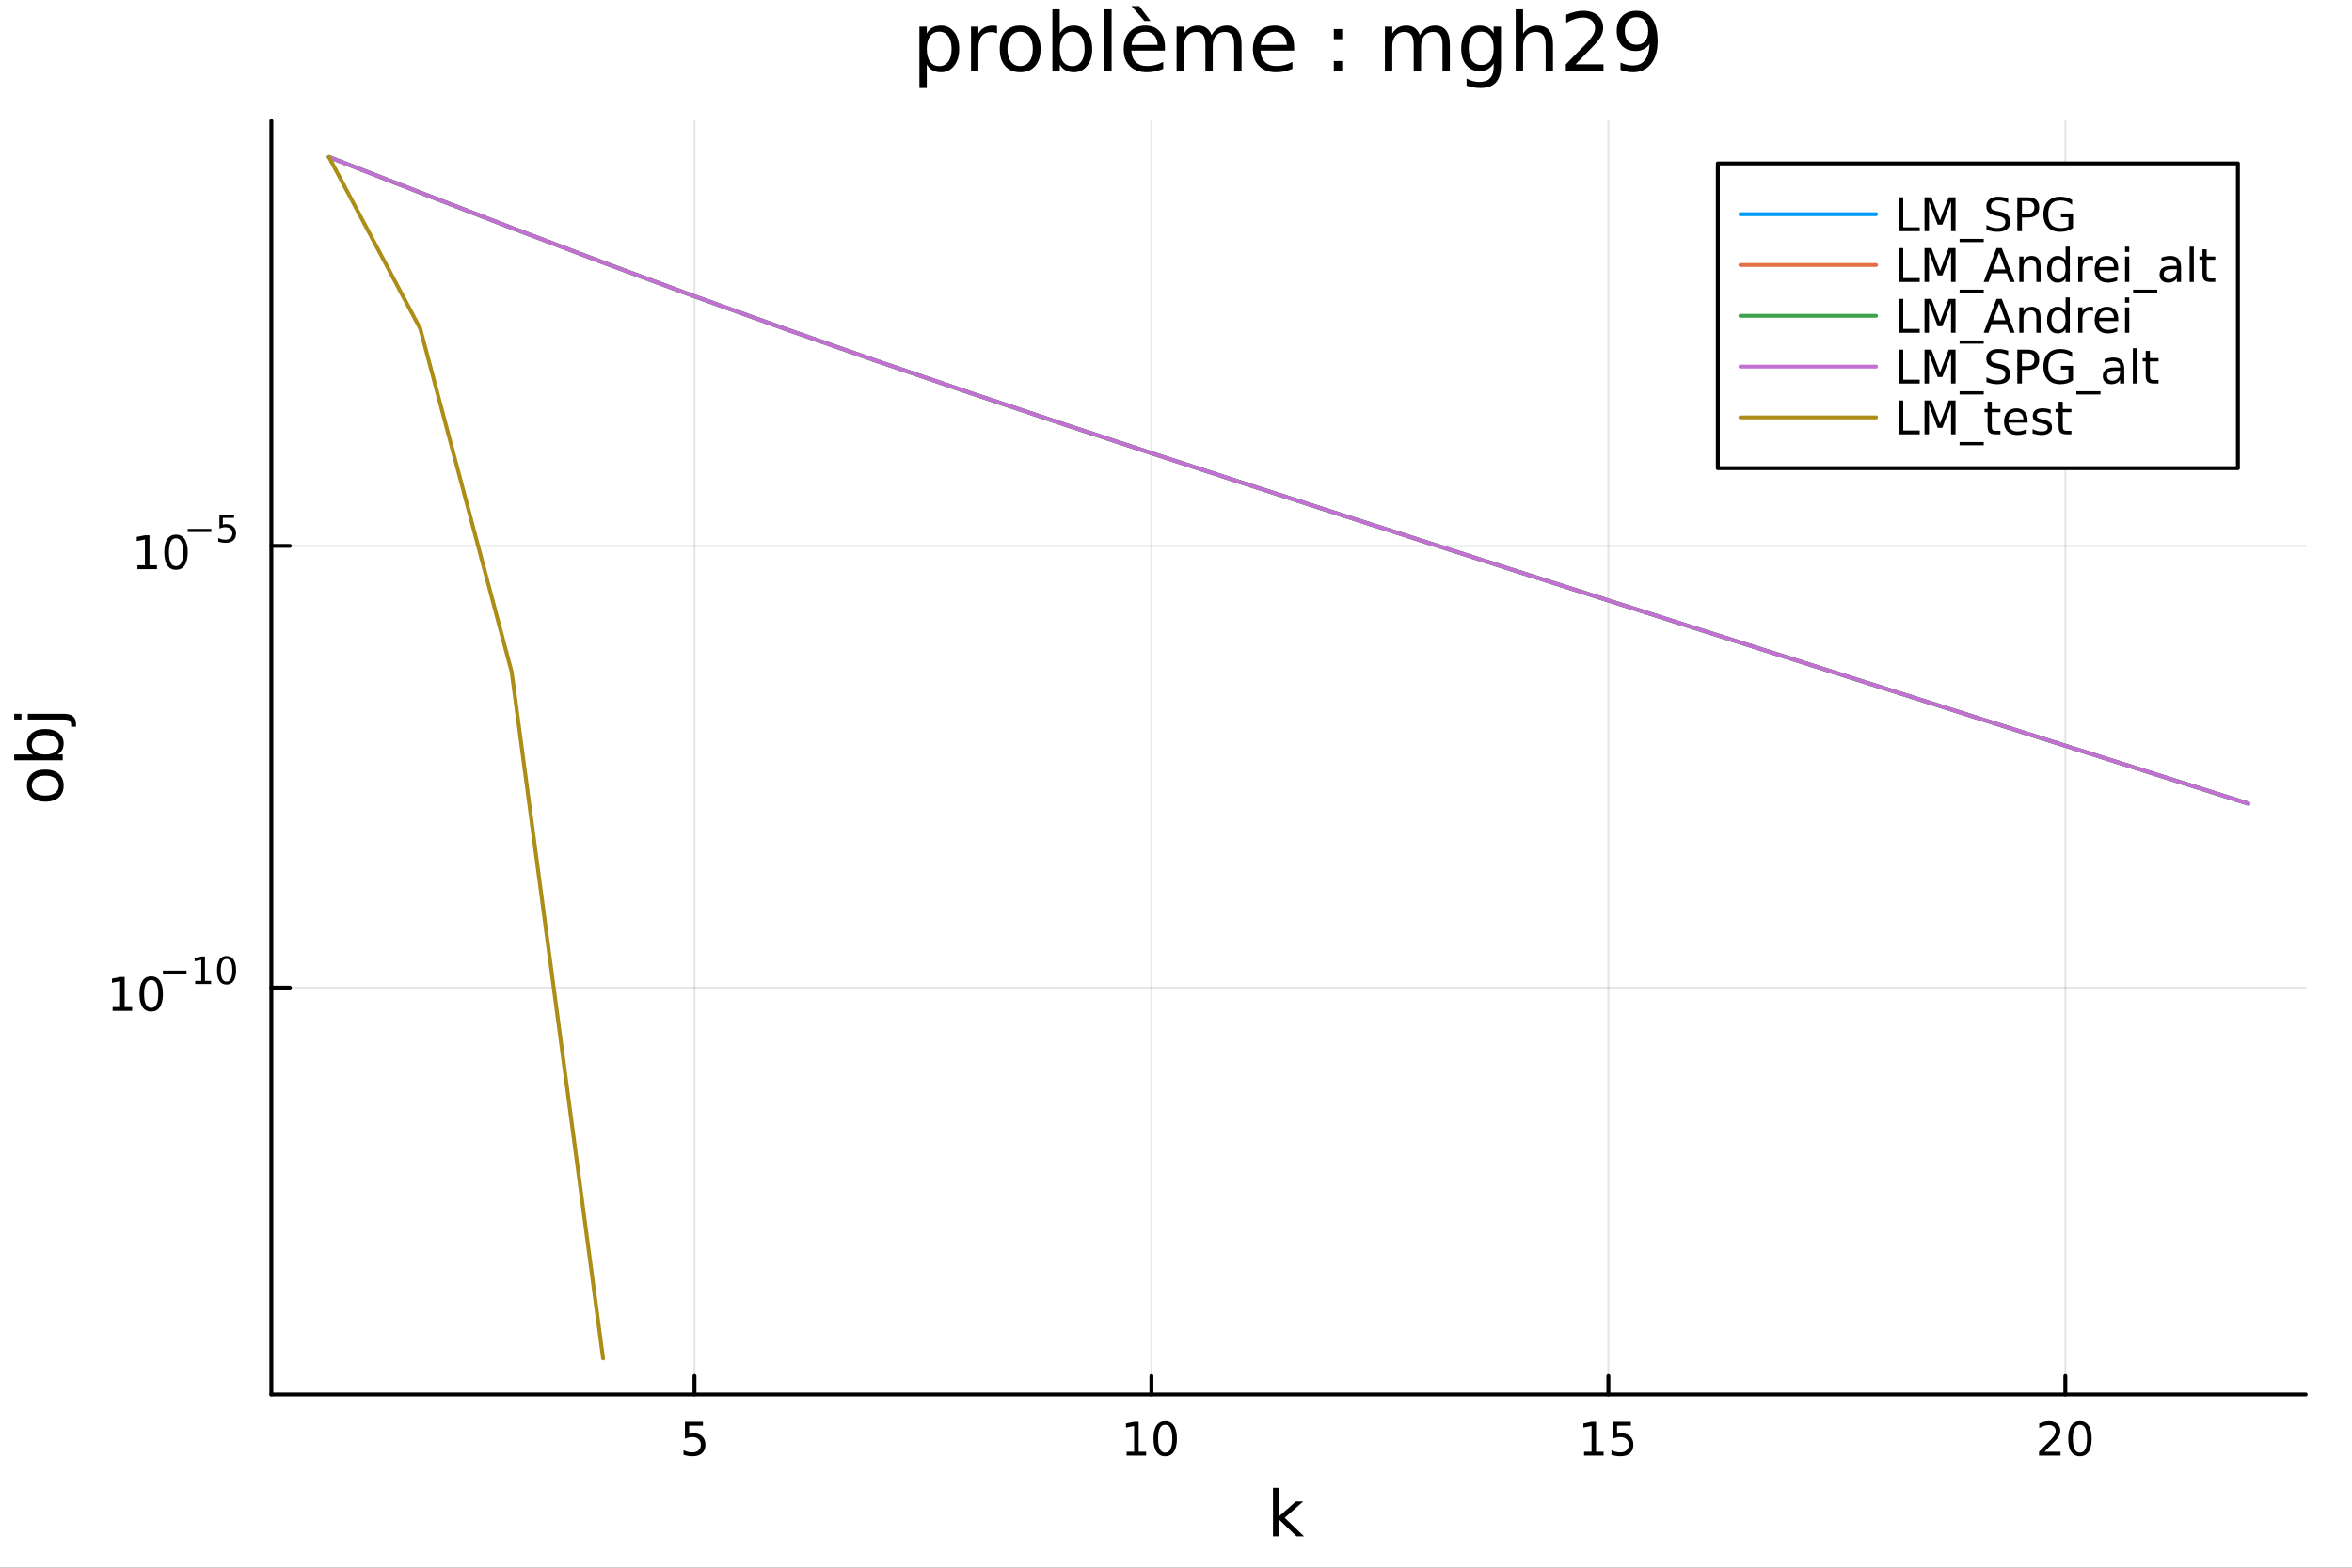 <?xml version="1.0" encoding="utf-8"?>
<svg xmlns="http://www.w3.org/2000/svg" xmlns:xlink="http://www.w3.org/1999/xlink" width="600" height="400" viewBox="0 0 2400 1600">
<rect x="0" y="0" width="2400" height="1600" fill="#333333" stroke="none"/>
<defs>
  <clipPath id="clip540">
    <rect x="0" y="0" width="2400" height="1600"/>
  </clipPath>
</defs>
<path clip-path="url(#clip540)" d="M0 1600 L2400 1600 L2400 0 L0 0  Z" fill="#ffffff" fill-rule="evenodd" fill-opacity="1"/>
<defs>
  <clipPath id="clip541">
    <rect x="480" y="0" width="1681" height="1600"/>
  </clipPath>
</defs>
<path clip-path="url(#clip540)" d="M276.876 1423.18 L2352.76 1423.18 L2352.76 123.472 L276.876 123.472  Z" fill="#ffffff" fill-rule="evenodd" fill-opacity="1"/>
<defs>
  <clipPath id="clip542">
    <rect x="276" y="123" width="2077" height="1301"/>
  </clipPath>
</defs>
<polyline clip-path="url(#clip542)" style="stroke:#000000; stroke-linecap:round; stroke-linejoin:round; stroke-width:2; stroke-opacity:0.1; fill:none" points="708.651,1423.18 708.651,123.472 "/>
<polyline clip-path="url(#clip542)" style="stroke:#000000; stroke-linecap:round; stroke-linejoin:round; stroke-width:2; stroke-opacity:0.1; fill:none" points="1174.93,1423.18 1174.93,123.472 "/>
<polyline clip-path="url(#clip542)" style="stroke:#000000; stroke-linecap:round; stroke-linejoin:round; stroke-width:2; stroke-opacity:0.1; fill:none" points="1641.21,1423.18 1641.21,123.472 "/>
<polyline clip-path="url(#clip542)" style="stroke:#000000; stroke-linecap:round; stroke-linejoin:round; stroke-width:2; stroke-opacity:0.1; fill:none" points="2107.49,1423.18 2107.49,123.472 "/>
<polyline clip-path="url(#clip540)" style="stroke:#000000; stroke-linecap:round; stroke-linejoin:round; stroke-width:4; stroke-opacity:1; fill:none" points="276.876,1423.18 2352.76,1423.18 "/>
<polyline clip-path="url(#clip540)" style="stroke:#000000; stroke-linecap:round; stroke-linejoin:round; stroke-width:4; stroke-opacity:1; fill:none" points="708.651,1423.18 708.651,1404.28 "/>
<polyline clip-path="url(#clip540)" style="stroke:#000000; stroke-linecap:round; stroke-linejoin:round; stroke-width:4; stroke-opacity:1; fill:none" points="1174.93,1423.18 1174.93,1404.28 "/>
<polyline clip-path="url(#clip540)" style="stroke:#000000; stroke-linecap:round; stroke-linejoin:round; stroke-width:4; stroke-opacity:1; fill:none" points="1641.21,1423.18 1641.21,1404.28 "/>
<polyline clip-path="url(#clip540)" style="stroke:#000000; stroke-linecap:round; stroke-linejoin:round; stroke-width:4; stroke-opacity:1; fill:none" points="2107.49,1423.18 2107.49,1404.28 "/>
<path clip-path="url(#clip540)" d="M698.929 1451.02 L717.285 1451.02 L717.285 1454.96 L703.211 1454.96 L703.211 1463.43 Q704.23 1463.08 705.248 1462.92 Q706.267 1462.73 707.285 1462.73 Q713.072 1462.73 716.452 1465.9 Q719.832 1469.08 719.832 1474.49 Q719.832 1480.07 716.359 1483.17 Q712.887 1486.25 706.568 1486.25 Q704.392 1486.25 702.123 1485.88 Q699.878 1485.51 697.471 1484.77 L697.471 1480.07 Q699.554 1481.2 701.776 1481.76 Q703.998 1482.32 706.475 1482.32 Q710.48 1482.32 712.818 1480.21 Q715.156 1478.1 715.156 1474.49 Q715.156 1470.88 712.818 1468.77 Q710.48 1466.67 706.475 1466.67 Q704.6 1466.67 702.725 1467.08 Q700.873 1467.5 698.929 1468.38 L698.929 1451.02 Z" fill="#000000" fill-rule="nonzero" fill-opacity="1" /><path clip-path="url(#clip540)" d="M1149.62 1481.64 L1157.26 1481.64 L1157.26 1455.28 L1148.95 1456.95 L1148.95 1452.69 L1157.21 1451.02 L1161.89 1451.02 L1161.89 1481.64 L1169.53 1481.64 L1169.53 1485.58 L1149.62 1485.58 L1149.62 1481.64 Z" fill="#000000" fill-rule="nonzero" fill-opacity="1" /><path clip-path="url(#clip540)" d="M1188.97 1454.1 Q1185.36 1454.1 1183.53 1457.66 Q1181.73 1461.2 1181.73 1468.33 Q1181.73 1475.44 1183.53 1479.01 Q1185.36 1482.55 1188.97 1482.55 Q1192.61 1482.55 1194.41 1479.01 Q1196.24 1475.44 1196.24 1468.33 Q1196.24 1461.2 1194.41 1457.66 Q1192.61 1454.1 1188.97 1454.1 M1188.97 1450.39 Q1194.78 1450.39 1197.84 1455 Q1200.92 1459.58 1200.92 1468.33 Q1200.92 1477.06 1197.84 1481.67 Q1194.78 1486.25 1188.97 1486.25 Q1183.16 1486.25 1180.08 1481.67 Q1177.03 1477.06 1177.03 1468.33 Q1177.03 1459.58 1180.08 1455 Q1183.16 1450.39 1188.97 1450.39 Z" fill="#000000" fill-rule="nonzero" fill-opacity="1" /><path clip-path="url(#clip540)" d="M1616.4 1481.64 L1624.04 1481.64 L1624.04 1455.28 L1615.73 1456.95 L1615.73 1452.69 L1623.99 1451.02 L1628.67 1451.02 L1628.67 1481.64 L1636.3 1481.64 L1636.3 1485.58 L1616.4 1485.58 L1616.4 1481.64 Z" fill="#000000" fill-rule="nonzero" fill-opacity="1" /><path clip-path="url(#clip540)" d="M1645.8 1451.02 L1664.15 1451.02 L1664.15 1454.96 L1650.08 1454.96 L1650.08 1463.43 Q1651.1 1463.08 1652.11 1462.92 Q1653.13 1462.73 1654.15 1462.73 Q1659.94 1462.73 1663.32 1465.9 Q1666.7 1469.08 1666.7 1474.49 Q1666.7 1480.07 1663.23 1483.17 Q1659.75 1486.25 1653.43 1486.25 Q1651.26 1486.25 1648.99 1485.88 Q1646.74 1485.51 1644.34 1484.77 L1644.34 1480.07 Q1646.42 1481.2 1648.64 1481.76 Q1650.86 1482.32 1653.34 1482.32 Q1657.35 1482.32 1659.68 1480.21 Q1662.02 1478.1 1662.02 1474.49 Q1662.02 1470.88 1659.68 1468.77 Q1657.35 1466.67 1653.34 1466.67 Q1651.47 1466.67 1649.59 1467.08 Q1647.74 1467.5 1645.8 1468.38 L1645.8 1451.02 Z" fill="#000000" fill-rule="nonzero" fill-opacity="1" /><path clip-path="url(#clip540)" d="M2086.27 1481.64 L2102.59 1481.64 L2102.59 1485.58 L2080.64 1485.58 L2080.64 1481.64 Q2083.3 1478.89 2087.89 1474.26 Q2092.49 1469.61 2093.67 1468.27 Q2095.92 1465.74 2096.8 1464.01 Q2097.7 1462.25 2097.7 1460.56 Q2097.7 1457.8 2095.76 1456.07 Q2093.84 1454.33 2090.73 1454.33 Q2088.53 1454.33 2086.08 1455.09 Q2083.65 1455.86 2080.87 1457.41 L2080.87 1452.69 Q2083.7 1451.55 2086.15 1450.97 Q2088.6 1450.39 2090.64 1450.39 Q2096.01 1450.39 2099.21 1453.08 Q2102.4 1455.77 2102.4 1460.26 Q2102.4 1462.39 2101.59 1464.31 Q2100.8 1466.2 2098.7 1468.8 Q2098.12 1469.47 2095.02 1472.69 Q2091.91 1475.88 2086.27 1481.64 Z" fill="#000000" fill-rule="nonzero" fill-opacity="1" /><path clip-path="url(#clip540)" d="M2122.4 1454.1 Q2118.79 1454.1 2116.96 1457.66 Q2115.15 1461.2 2115.15 1468.33 Q2115.15 1475.44 2116.96 1479.01 Q2118.79 1482.55 2122.4 1482.55 Q2126.03 1482.55 2127.84 1479.01 Q2129.67 1475.44 2129.67 1468.33 Q2129.67 1461.2 2127.84 1457.66 Q2126.03 1454.1 2122.4 1454.1 M2122.4 1450.39 Q2128.21 1450.39 2131.27 1455 Q2134.34 1459.58 2134.34 1468.33 Q2134.34 1477.06 2131.27 1481.67 Q2128.21 1486.25 2122.4 1486.25 Q2116.59 1486.25 2113.51 1481.67 Q2110.46 1477.06 2110.46 1468.33 Q2110.46 1459.58 2113.51 1455 Q2116.59 1450.39 2122.4 1450.39 Z" fill="#000000" fill-rule="nonzero" fill-opacity="1" /><path clip-path="url(#clip540)" d="M1299 1518.52 L1304.89 1518.52 L1304.89 1547.77 L1322.36 1532.4 L1329.84 1532.4 L1310.93 1549.07 L1330.63 1568.04 L1323 1568.04 L1304.89 1550.63 L1304.89 1568.04 L1299 1568.04 L1299 1518.52 Z" fill="#000000" fill-rule="nonzero" fill-opacity="1" /><polyline clip-path="url(#clip542)" style="stroke:#000000; stroke-linecap:round; stroke-linejoin:round; stroke-width:2; stroke-opacity:0.1; fill:none" points="276.876,1007.97 2352.76,1007.97 "/>
<polyline clip-path="url(#clip542)" style="stroke:#000000; stroke-linecap:round; stroke-linejoin:round; stroke-width:2; stroke-opacity:0.1; fill:none" points="276.876,557.111 2352.76,557.111 "/>
<polyline clip-path="url(#clip540)" style="stroke:#000000; stroke-linecap:round; stroke-linejoin:round; stroke-width:4; stroke-opacity:1; fill:none" points="276.876,1423.18 276.876,123.472 "/>
<polyline clip-path="url(#clip540)" style="stroke:#000000; stroke-linecap:round; stroke-linejoin:round; stroke-width:4; stroke-opacity:1; fill:none" points="276.876,1007.97 295.773,1007.97 "/>
<polyline clip-path="url(#clip540)" style="stroke:#000000; stroke-linecap:round; stroke-linejoin:round; stroke-width:4; stroke-opacity:1; fill:none" points="276.876,557.111 295.773,557.111 "/>
<path clip-path="url(#clip540)" d="M114.931 1027.76 L122.57 1027.76 L122.57 1001.4 L114.26 1003.06 L114.26 998.803 L122.524 997.136 L127.2 997.136 L127.2 1027.76 L134.839 1027.76 L134.839 1031.7 L114.931 1031.7 L114.931 1027.76 Z" fill="#000000" fill-rule="nonzero" fill-opacity="1" /><path clip-path="url(#clip540)" d="M154.283 1000.22 Q150.672 1000.22 148.843 1003.78 Q147.038 1007.32 147.038 1014.45 Q147.038 1021.56 148.843 1025.12 Q150.672 1028.66 154.283 1028.66 Q157.917 1028.66 159.723 1025.12 Q161.552 1021.56 161.552 1014.45 Q161.552 1007.32 159.723 1003.78 Q157.917 1000.22 154.283 1000.22 M154.283 996.511 Q160.093 996.511 163.149 1001.12 Q166.227 1005.7 166.227 1014.45 Q166.227 1023.18 163.149 1027.78 Q160.093 1032.37 154.283 1032.37 Q148.473 1032.37 145.394 1027.78 Q142.339 1023.18 142.339 1014.45 Q142.339 1005.7 145.394 1001.12 Q148.473 996.511 154.283 996.511 Z" fill="#000000" fill-rule="nonzero" fill-opacity="1" /><path clip-path="url(#clip540)" d="M166.227 990.613 L190.339 990.613 L190.339 993.81 L166.227 993.81 L166.227 990.613 Z" fill="#000000" fill-rule="nonzero" fill-opacity="1" /><path clip-path="url(#clip540)" d="M199.197 1001.09 L205.404 1001.09 L205.404 979.667 L198.652 981.021 L198.652 977.56 L205.366 976.206 L209.166 976.206 L209.166 1001.09 L215.372 1001.09 L215.372 1004.29 L199.197 1004.29 L199.197 1001.09 Z" fill="#000000" fill-rule="nonzero" fill-opacity="1" /><path clip-path="url(#clip540)" d="M231.171 978.708 Q228.237 978.708 226.751 981.604 Q225.284 984.481 225.284 990.274 Q225.284 996.048 226.751 998.945 Q228.237 1001.82 231.171 1001.82 Q234.124 1001.82 235.591 998.945 Q237.076 996.048 237.076 990.274 Q237.076 984.481 235.591 981.604 Q234.124 978.708 231.171 978.708 M231.171 975.698 Q235.891 975.698 238.374 979.441 Q240.876 983.165 240.876 990.274 Q240.876 997.365 238.374 1001.11 Q235.891 1004.83 231.171 1004.83 Q226.45 1004.83 223.949 1001.11 Q221.466 997.365 221.466 990.274 Q221.466 983.165 223.949 979.441 Q226.45 975.698 231.171 975.698 Z" fill="#000000" fill-rule="nonzero" fill-opacity="1" /><path clip-path="url(#clip540)" d="M140.247 576.903 L147.886 576.903 L147.886 550.538 L139.575 552.204 L139.575 547.945 L147.839 546.278 L152.515 546.278 L152.515 576.903 L160.154 576.903 L160.154 580.838 L140.247 580.838 L140.247 576.903 Z" fill="#000000" fill-rule="nonzero" fill-opacity="1" /><path clip-path="url(#clip540)" d="M179.598 549.357 Q175.987 549.357 174.159 552.922 Q172.353 556.464 172.353 563.593 Q172.353 570.7 174.159 574.264 Q175.987 577.806 179.598 577.806 Q183.233 577.806 185.038 574.264 Q186.867 570.7 186.867 563.593 Q186.867 556.464 185.038 552.922 Q183.233 549.357 179.598 549.357 M179.598 545.653 Q185.409 545.653 188.464 550.26 Q191.543 554.843 191.543 563.593 Q191.543 572.32 188.464 576.926 Q185.409 581.51 179.598 581.51 Q173.788 581.51 170.71 576.926 Q167.654 572.32 167.654 563.593 Q167.654 554.843 170.71 550.26 Q173.788 545.653 179.598 545.653 Z" fill="#000000" fill-rule="nonzero" fill-opacity="1" /><path clip-path="url(#clip540)" d="M191.543 539.755 L215.654 539.755 L215.654 542.952 L191.543 542.952 L191.543 539.755 Z" fill="#000000" fill-rule="nonzero" fill-opacity="1" /><path clip-path="url(#clip540)" d="M223.892 525.348 L238.807 525.348 L238.807 528.545 L227.372 528.545 L227.372 535.429 Q228.199 535.147 229.027 535.015 Q229.854 534.865 230.682 534.865 Q235.384 534.865 238.13 537.441 Q240.876 540.018 240.876 544.419 Q240.876 548.952 238.054 551.472 Q235.233 553.973 230.099 553.973 Q228.331 553.973 226.488 553.673 Q224.663 553.372 222.707 552.77 L222.707 548.952 Q224.4 549.873 226.205 550.325 Q228.011 550.776 230.023 550.776 Q233.277 550.776 235.177 549.065 Q237.076 547.353 237.076 544.419 Q237.076 541.485 235.177 539.774 Q233.277 538.062 230.023 538.062 Q228.5 538.062 226.977 538.401 Q225.472 538.739 223.892 539.454 L223.892 525.348 Z" fill="#000000" fill-rule="nonzero" fill-opacity="1" /><path clip-path="url(#clip540)" d="M32.462 801.797 Q32.462 806.507 36.154 809.244 Q39.815 811.982 46.212 811.982 Q52.609 811.982 56.302 809.276 Q59.962 806.539 59.962 801.797 Q59.962 797.118 56.27 794.381 Q52.578 791.643 46.212 791.643 Q39.878 791.643 36.186 794.381 Q32.462 797.118 32.462 801.797 M27.497 801.797 Q27.497 794.158 32.462 789.797 Q37.427 785.437 46.212 785.437 Q54.965 785.437 59.962 789.797 Q64.927 794.158 64.927 801.797 Q64.927 809.467 59.962 813.828 Q54.965 818.156 46.212 818.156 Q37.427 818.156 32.462 813.828 Q27.497 809.467 27.497 801.797 Z" fill="#000000" fill-rule="nonzero" fill-opacity="1" /><path clip-path="url(#clip540)" d="M46.212 750.139 Q39.751 750.139 36.09 752.812 Q32.398 755.454 32.398 760.101 Q32.398 764.748 36.09 767.422 Q39.751 770.064 46.212 770.064 Q52.673 770.064 56.365 767.422 Q60.026 764.748 60.026 760.101 Q60.026 755.454 56.365 752.812 Q52.673 750.139 46.212 750.139 M33.767 770.064 Q30.584 768.218 29.056 765.417 Q27.497 762.584 27.497 758.669 Q27.497 752.176 32.653 748.134 Q37.809 744.06 46.212 744.06 Q54.615 744.06 59.771 748.134 Q64.927 752.176 64.927 758.669 Q64.927 762.584 63.399 765.417 Q61.84 768.218 58.657 770.064 L64.004 770.064 L64.004 775.952 L14.479 775.952 L14.479 770.064 L33.767 770.064 Z" fill="#000000" fill-rule="nonzero" fill-opacity="1" /><path clip-path="url(#clip540)" d="M28.356 734.352 L28.356 728.495 L64.641 728.495 Q71.452 728.495 74.508 731.105 Q77.563 733.684 77.563 739.445 L77.563 741.673 L72.598 741.673 L72.598 740.113 Q72.598 736.771 71.038 735.561 Q69.51 734.352 64.641 734.352 L28.356 734.352 M14.479 734.352 L14.479 728.495 L21.895 728.495 L21.895 734.352 L14.479 734.352 Z" fill="#000000" fill-rule="nonzero" fill-opacity="1" /><path clip-path="url(#clip540)" d="M945.677 65.77 L945.677 89.833 L938.183 89.833 L938.183 27.206 L945.677 27.206 L945.677 34.092 Q948.027 30.041 951.591 28.097 Q955.197 26.112 960.179 26.112 Q968.443 26.112 973.588 32.675 Q978.773 39.237 978.773 49.931 Q978.773 60.626 973.588 67.188 Q968.443 73.751 960.179 73.751 Q955.197 73.751 951.591 71.806 Q948.027 69.821 945.677 65.77 M971.036 49.931 Q971.036 41.708 967.633 37.05 Q964.271 32.35 958.356 32.35 Q952.442 32.35 949.039 37.05 Q945.677 41.708 945.677 49.931 Q945.677 58.155 949.039 62.854 Q952.442 67.512 958.356 67.512 Q964.271 67.512 967.633 62.854 Q971.036 58.155 971.036 49.931 Z" fill="#000000" fill-rule="nonzero" fill-opacity="1" /><path clip-path="url(#clip540)" d="M1017.42 34.173 Q1016.16 33.444 1014.66 33.12 Q1013.21 32.756 1011.42 32.756 Q1005.1 32.756 1001.7 36.888 Q998.339 40.979 998.339 48.676 L998.339 72.576 L990.845 72.576 L990.845 27.206 L998.339 27.206 L998.339 34.254 Q1000.69 30.122 1004.46 28.138 Q1008.22 26.112 1013.61 26.112 Q1014.38 26.112 1015.31 26.234 Q1016.24 26.315 1017.38 26.517 L1017.42 34.173 Z" fill="#000000" fill-rule="nonzero" fill-opacity="1" /><path clip-path="url(#clip540)" d="M1040.99 32.431 Q1035 32.431 1031.52 37.131 Q1028.03 41.789 1028.03 49.931 Q1028.03 58.074 1031.48 62.773 Q1034.96 67.431 1040.99 67.431 Q1046.95 67.431 1050.43 62.732 Q1053.92 58.033 1053.92 49.931 Q1053.92 41.87 1050.43 37.171 Q1046.95 32.431 1040.99 32.431 M1040.99 26.112 Q1050.72 26.112 1056.27 32.431 Q1061.82 38.751 1061.82 49.931 Q1061.82 61.071 1056.27 67.431 Q1050.72 73.751 1040.99 73.751 Q1031.23 73.751 1025.68 67.431 Q1020.17 61.071 1020.17 49.931 Q1020.17 38.751 1025.68 32.431 Q1031.23 26.112 1040.99 26.112 Z" fill="#000000" fill-rule="nonzero" fill-opacity="1" /><path clip-path="url(#clip540)" d="M1106.74 49.931 Q1106.74 41.708 1103.34 37.05 Q1099.98 32.35 1094.06 32.35 Q1088.15 32.35 1084.74 37.05 Q1081.38 41.708 1081.38 49.931 Q1081.38 58.155 1084.74 62.854 Q1088.15 67.512 1094.06 67.512 Q1099.98 67.512 1103.34 62.854 Q1106.74 58.155 1106.74 49.931 M1081.38 34.092 Q1083.73 30.041 1087.3 28.097 Q1090.9 26.112 1095.88 26.112 Q1104.15 26.112 1109.29 32.675 Q1114.48 39.237 1114.48 49.931 Q1114.48 60.626 1109.29 67.188 Q1104.15 73.751 1095.88 73.751 Q1090.9 73.751 1087.3 71.806 Q1083.73 69.821 1081.38 65.77 L1081.38 72.576 L1073.89 72.576 L1073.89 9.544 L1081.38 9.544 L1081.38 34.092 Z" fill="#000000" fill-rule="nonzero" fill-opacity="1" /><path clip-path="url(#clip540)" d="M1126.83 9.544 L1134.29 9.544 L1134.29 72.576 L1126.83 72.576 L1126.83 9.544 Z" fill="#000000" fill-rule="nonzero" fill-opacity="1" /><path clip-path="url(#clip540)" d="M1188.69 48.028 L1188.69 51.673 L1154.42 51.673 Q1154.91 59.37 1159.04 63.421 Q1163.21 67.431 1170.62 67.431 Q1174.92 67.431 1178.93 66.378 Q1182.98 65.325 1186.95 63.218 L1186.95 70.267 Q1182.94 71.968 1178.73 72.86 Q1174.51 73.751 1170.18 73.751 Q1159.32 73.751 1152.96 67.431 Q1146.64 61.112 1146.64 50.337 Q1146.64 39.197 1152.64 32.675 Q1158.67 26.112 1168.88 26.112 Q1178.04 26.112 1183.34 32.026 Q1188.69 37.9 1188.69 48.028 M1181.24 45.84 Q1181.16 39.723 1177.79 36.077 Q1174.47 32.431 1168.96 32.431 Q1162.72 32.431 1158.96 35.956 Q1155.23 39.48 1154.66 45.88 L1181.24 45.84 M1162.56 6.222 L1173.99 21.373 L1167.79 21.373 L1154.58 6.222 L1162.56 6.222 Z" fill="#000000" fill-rule="nonzero" fill-opacity="1" /><path clip-path="url(#clip540)" d="M1236.25 35.915 Q1239.04 30.892 1242.93 28.502 Q1246.82 26.112 1252.09 26.112 Q1259.18 26.112 1263.02 31.095 Q1266.87 36.037 1266.87 45.192 L1266.87 72.576 L1259.38 72.576 L1259.38 45.435 Q1259.38 38.913 1257.07 35.753 Q1254.76 32.594 1250.02 32.594 Q1244.23 32.594 1240.87 36.442 Q1237.5 40.29 1237.5 46.934 L1237.5 72.576 L1230.01 72.576 L1230.01 45.435 Q1230.01 38.873 1227.7 35.753 Q1225.39 32.594 1220.57 32.594 Q1214.86 32.594 1211.5 36.482 Q1208.14 40.331 1208.14 46.934 L1208.14 72.576 L1200.64 72.576 L1200.64 27.206 L1208.14 27.206 L1208.14 34.254 Q1210.69 30.082 1214.25 28.097 Q1217.82 26.112 1222.72 26.112 Q1227.66 26.112 1231.1 28.624 Q1234.59 31.135 1236.25 35.915 Z" fill="#000000" fill-rule="nonzero" fill-opacity="1" /><path clip-path="url(#clip540)" d="M1320.55 48.028 L1320.55 51.673 L1286.28 51.673 Q1286.76 59.37 1290.9 63.421 Q1295.07 67.431 1302.48 67.431 Q1306.77 67.431 1310.79 66.378 Q1314.84 65.325 1318.81 63.218 L1318.81 70.267 Q1314.8 71.968 1310.58 72.86 Q1306.37 73.751 1302.04 73.751 Q1291.18 73.751 1284.82 67.431 Q1278.5 61.112 1278.5 50.337 Q1278.5 39.197 1284.49 32.675 Q1290.53 26.112 1300.74 26.112 Q1309.89 26.112 1315.2 32.026 Q1320.55 37.9 1320.55 48.028 M1313.09 45.84 Q1313.01 39.723 1309.65 36.077 Q1306.33 32.431 1300.82 32.431 Q1294.58 32.431 1290.81 35.956 Q1287.09 39.48 1286.52 45.88 L1313.09 45.84 Z" fill="#000000" fill-rule="nonzero" fill-opacity="1" /><path clip-path="url(#clip540)" d="M1361.06 62.287 L1369.6 62.287 L1369.6 72.576 L1361.06 72.576 L1361.06 62.287 M1361.06 29.677 L1369.6 29.677 L1369.6 39.966 L1361.06 39.966 L1361.06 29.677 Z" fill="#000000" fill-rule="nonzero" fill-opacity="1" /><path clip-path="url(#clip540)" d="M1448.8 35.915 Q1451.59 30.892 1455.48 28.502 Q1459.37 26.112 1464.64 26.112 Q1471.73 26.112 1475.58 31.095 Q1479.42 36.037 1479.42 45.192 L1479.42 72.576 L1471.93 72.576 L1471.93 45.435 Q1471.93 38.913 1469.62 35.753 Q1467.31 32.594 1462.57 32.594 Q1456.78 32.594 1453.42 36.442 Q1450.06 40.29 1450.06 46.934 L1450.06 72.576 L1442.56 72.576 L1442.56 45.435 Q1442.56 38.873 1440.25 35.753 Q1437.94 32.594 1433.12 32.594 Q1427.41 32.594 1424.05 36.482 Q1420.69 40.331 1420.69 46.934 L1420.69 72.576 L1413.19 72.576 L1413.19 27.206 L1420.69 27.206 L1420.69 34.254 Q1423.24 30.082 1426.8 28.097 Q1430.37 26.112 1435.27 26.112 Q1440.21 26.112 1443.65 28.624 Q1447.14 31.135 1448.8 35.915 Z" fill="#000000" fill-rule="nonzero" fill-opacity="1" /><path clip-path="url(#clip540)" d="M1524.15 49.364 Q1524.15 41.263 1520.78 36.806 Q1517.46 32.35 1511.43 32.35 Q1505.43 32.35 1502.07 36.806 Q1498.75 41.263 1498.75 49.364 Q1498.75 57.426 1502.07 61.882 Q1505.43 66.338 1511.43 66.338 Q1517.46 66.338 1520.78 61.882 Q1524.15 57.426 1524.15 49.364 M1531.6 66.945 Q1531.6 78.531 1526.46 84.162 Q1521.31 89.833 1510.7 89.833 Q1506.77 89.833 1503.28 89.225 Q1499.8 88.658 1496.52 87.443 L1496.52 80.192 Q1499.8 81.974 1503 82.825 Q1506.2 83.675 1509.52 83.675 Q1516.85 83.675 1520.5 79.827 Q1524.15 76.019 1524.15 68.282 L1524.15 64.596 Q1521.84 68.606 1518.23 70.591 Q1514.63 72.576 1509.6 72.576 Q1501.26 72.576 1496.15 66.216 Q1491.05 59.856 1491.05 49.364 Q1491.05 38.832 1496.15 32.472 Q1501.26 26.112 1509.6 26.112 Q1514.63 26.112 1518.23 28.097 Q1521.84 30.082 1524.15 34.092 L1524.15 27.206 L1531.6 27.206 L1531.6 66.945 Z" fill="#000000" fill-rule="nonzero" fill-opacity="1" /><path clip-path="url(#clip540)" d="M1584.67 45.192 L1584.67 72.576 L1577.21 72.576 L1577.21 45.435 Q1577.21 38.994 1574.7 35.794 Q1572.19 32.594 1567.17 32.594 Q1561.13 32.594 1557.65 36.442 Q1554.16 40.29 1554.16 46.934 L1554.16 72.576 L1546.67 72.576 L1546.67 9.544 L1554.16 9.544 L1554.16 34.254 Q1556.84 30.163 1560.44 28.138 Q1564.09 26.112 1568.83 26.112 Q1576.65 26.112 1580.66 30.973 Q1584.67 35.794 1584.67 45.192 Z" fill="#000000" fill-rule="nonzero" fill-opacity="1" /><path clip-path="url(#clip540)" d="M1607.64 65.689 L1636.19 65.689 L1636.19 72.576 L1597.79 72.576 L1597.79 65.689 Q1602.45 60.869 1610.47 52.767 Q1618.53 44.625 1620.6 42.275 Q1624.53 37.86 1626.07 34.822 Q1627.65 31.743 1627.65 28.786 Q1627.65 23.965 1624.24 20.927 Q1620.88 17.889 1615.45 17.889 Q1611.61 17.889 1607.31 19.226 Q1603.06 20.562 1598.2 23.276 L1598.2 15.013 Q1603.14 13.028 1607.43 12.015 Q1611.73 11.002 1615.29 11.002 Q1624.69 11.002 1630.28 15.701 Q1635.87 20.4 1635.87 28.259 Q1635.87 31.986 1634.45 35.348 Q1633.07 38.67 1629.39 43.207 Q1628.38 44.382 1622.95 50.013 Q1617.52 55.603 1607.64 65.689 Z" fill="#000000" fill-rule="nonzero" fill-opacity="1" /><path clip-path="url(#clip540)" d="M1653.61 71.32 L1653.61 63.867 Q1656.69 65.325 1659.85 66.095 Q1663.01 66.864 1666.05 66.864 Q1674.15 66.864 1678.4 61.436 Q1682.7 55.967 1683.31 44.868 Q1680.96 48.352 1677.35 50.215 Q1673.75 52.078 1669.37 52.078 Q1660.3 52.078 1654.99 46.61 Q1649.72 41.1 1649.72 31.581 Q1649.72 22.264 1655.23 16.633 Q1660.74 11.002 1669.9 11.002 Q1680.39 11.002 1685.9 19.064 Q1691.45 27.084 1691.45 42.397 Q1691.45 56.697 1684.64 65.244 Q1677.88 73.751 1666.41 73.751 Q1663.34 73.751 1660.18 73.143 Q1657.02 72.535 1653.61 71.32 M1669.9 45.678 Q1675.41 45.678 1678.61 41.911 Q1681.85 38.143 1681.85 31.581 Q1681.85 25.059 1678.61 21.292 Q1675.41 17.484 1669.9 17.484 Q1664.39 17.484 1661.15 21.292 Q1657.95 25.059 1657.95 31.581 Q1657.95 38.143 1661.15 41.911 Q1664.39 45.678 1669.9 45.678 Z" fill="#000000" fill-rule="nonzero" fill-opacity="1" /><polyline clip-path="url(#clip542)" style="stroke:#009af9; stroke-linecap:round; stroke-linejoin:round; stroke-width:4; stroke-opacity:1; fill:none" points="335.627,160.256 428.883,196.539 522.139,232.555 615.395,267.908 708.651,302.395 801.907,335.944 895.163,368.596 988.419,400.468 1081.68,431.716 1174.93,462.492 1268.19,492.925 1361.44,523.116 1454.7,553.138 1547.96,583.039 1641.21,612.853 1734.47,642.6 1827.72,672.295 1920.98,701.944 2014.24,731.553 2107.49,761.123 2200.75,790.656 2294,820.151 "/>
<polyline clip-path="url(#clip542)" style="stroke:#e26f46; stroke-linecap:round; stroke-linejoin:round; stroke-width:4; stroke-opacity:1; fill:none" points="335.627,160.256 428.883,196.539 522.139,232.555 615.395,267.908 708.651,302.395 801.907,335.944 895.163,368.596 988.419,400.468 1081.68,431.716 1174.93,462.492 1268.19,492.925 1361.44,523.116 1454.7,553.138 1547.96,583.039 1641.21,612.853 1734.47,642.6 1827.72,672.295 1920.98,701.944 2014.24,731.553 2107.49,761.123 2200.75,790.656 2294,820.151 "/>
<polyline clip-path="url(#clip542)" style="stroke:#3da44d; stroke-linecap:round; stroke-linejoin:round; stroke-width:4; stroke-opacity:1; fill:none" points="335.627,160.256 428.883,196.539 522.139,232.555 615.395,267.908 708.651,302.395 801.907,335.944 895.163,368.596 988.419,400.468 1081.68,431.716 1174.93,462.492 1268.19,492.925 1361.44,523.116 1454.7,553.138 1547.96,583.039 1641.21,612.853 1734.47,642.6 1827.72,672.295 1920.98,701.944 2014.24,731.553 2107.49,761.123 2200.75,790.656 2294,820.151 "/>
<polyline clip-path="url(#clip542)" style="stroke:#c271d2; stroke-linecap:round; stroke-linejoin:round; stroke-width:4; stroke-opacity:1; fill:none" points="335.627,160.256 428.883,196.539 522.139,232.555 615.395,267.908 708.651,302.395 801.907,335.944 895.163,368.596 988.419,400.468 1081.68,431.716 1174.93,462.492 1268.19,492.925 1361.44,523.116 1454.7,553.138 1547.96,583.039 1641.21,612.853 1734.47,642.6 1827.72,672.295 1920.98,701.944 2014.24,731.553 2107.49,761.123 2200.75,790.656 2294,820.151 "/>
<polyline clip-path="url(#clip542)" style="stroke:#ac8d18; stroke-linecap:round; stroke-linejoin:round; stroke-width:4; stroke-opacity:1; fill:none" points="335.627,160.256 428.883,335.626 522.139,685.953 615.395,1386.4 "/>
<path clip-path="url(#clip540)" d="M1752.87 477.836 L2283.56 477.836 L2283.56 166.796 L1752.87 166.796  Z" fill="#ffffff" fill-rule="evenodd" fill-opacity="1"/>
<polyline clip-path="url(#clip540)" style="stroke:#000000; stroke-linecap:round; stroke-linejoin:round; stroke-width:4; stroke-opacity:1; fill:none" points="1752.87,477.836 2283.56,477.836 2283.56,166.796 1752.87,166.796 1752.87,477.836 "/>
<polyline clip-path="url(#clip540)" style="stroke:#009af9; stroke-linecap:round; stroke-linejoin:round; stroke-width:4; stroke-opacity:1; fill:none" points="1775.94,218.636 1914.33,218.636 "/>
<path clip-path="url(#clip540)" d="M1937.39 201.356 L1942.07 201.356 L1942.07 231.981 L1958.9 231.981 L1958.9 235.916 L1937.39 235.916 L1937.39 201.356 Z" fill="#000000" fill-rule="nonzero" fill-opacity="1" /><path clip-path="url(#clip540)" d="M1963.81 201.356 L1970.77 201.356 L1979.59 224.874 L1988.46 201.356 L1995.43 201.356 L1995.43 235.916 L1990.87 235.916 L1990.87 205.569 L1981.95 229.272 L1977.26 229.272 L1968.34 205.569 L1968.34 235.916 L1963.81 235.916 L1963.81 201.356 Z" fill="#000000" fill-rule="nonzero" fill-opacity="1" /><path clip-path="url(#clip540)" d="M2024.22 243.786 L2024.22 247.096 L1999.59 247.096 L1999.59 243.786 L2024.22 243.786 Z" fill="#000000" fill-rule="nonzero" fill-opacity="1" /><path clip-path="url(#clip540)" d="M2049.13 202.49 L2049.13 207.05 Q2046.47 205.777 2044.11 205.152 Q2041.75 204.527 2039.55 204.527 Q2035.73 204.527 2033.64 206.008 Q2031.58 207.49 2031.58 210.221 Q2031.58 212.513 2032.95 213.694 Q2034.34 214.851 2038.18 215.569 L2041 216.147 Q2046.24 217.143 2048.71 219.666 Q2051.21 222.166 2051.21 226.379 Q2051.21 231.402 2047.83 233.994 Q2044.48 236.587 2037.97 236.587 Q2035.52 236.587 2032.74 236.031 Q2029.99 235.476 2027.02 234.388 L2027.02 229.573 Q2029.87 231.17 2032.6 231.981 Q2035.33 232.791 2037.97 232.791 Q2041.98 232.791 2044.15 231.217 Q2046.33 229.643 2046.33 226.726 Q2046.33 224.18 2044.75 222.744 Q2043.2 221.309 2039.64 220.592 L2036.79 220.036 Q2031.56 218.995 2029.22 216.772 Q2026.88 214.55 2026.88 210.592 Q2026.88 206.008 2030.1 203.37 Q2033.34 200.731 2039.01 200.731 Q2041.44 200.731 2043.97 201.171 Q2046.49 201.61 2049.13 202.49 Z" fill="#000000" fill-rule="nonzero" fill-opacity="1" /><path clip-path="url(#clip540)" d="M2063.18 205.198 L2063.18 218.184 L2069.06 218.184 Q2072.32 218.184 2074.11 216.495 Q2075.89 214.805 2075.89 211.68 Q2075.89 208.578 2074.11 206.888 Q2072.32 205.198 2069.06 205.198 L2063.18 205.198 M2058.5 201.356 L2069.06 201.356 Q2074.87 201.356 2077.83 203.995 Q2080.82 206.61 2080.82 211.68 Q2080.82 216.795 2077.83 219.411 Q2074.87 222.027 2069.06 222.027 L2063.18 222.027 L2063.18 235.916 L2058.5 235.916 L2058.5 201.356 Z" fill="#000000" fill-rule="nonzero" fill-opacity="1" /><path clip-path="url(#clip540)" d="M2110.66 230.985 L2110.66 221.703 L2103.02 221.703 L2103.02 217.86 L2115.29 217.86 L2115.29 232.698 Q2112.58 234.619 2109.31 235.615 Q2106.05 236.587 2102.35 236.587 Q2094.25 236.587 2089.66 231.865 Q2085.1 227.119 2085.1 218.67 Q2085.1 210.198 2089.66 205.476 Q2094.25 200.731 2102.35 200.731 Q2105.73 200.731 2108.76 201.564 Q2111.81 202.397 2114.38 204.018 L2114.38 208.995 Q2111.79 206.796 2108.87 205.684 Q2105.96 204.573 2102.74 204.573 Q2096.4 204.573 2093.2 208.115 Q2090.03 211.657 2090.03 218.67 Q2090.03 225.661 2093.2 229.203 Q2096.4 232.744 2102.74 232.744 Q2105.22 232.744 2107.16 232.328 Q2109.11 231.888 2110.66 230.985 Z" fill="#000000" fill-rule="nonzero" fill-opacity="1" /><polyline clip-path="url(#clip540)" style="stroke:#e26f46; stroke-linecap:round; stroke-linejoin:round; stroke-width:4; stroke-opacity:1; fill:none" points="1775.94,270.476 1914.33,270.476 "/>
<path clip-path="url(#clip540)" d="M1937.39 253.196 L1942.07 253.196 L1942.07 283.821 L1958.9 283.821 L1958.9 287.756 L1937.39 287.756 L1937.39 253.196 Z" fill="#000000" fill-rule="nonzero" fill-opacity="1" /><path clip-path="url(#clip540)" d="M1963.81 253.196 L1970.77 253.196 L1979.59 276.714 L1988.46 253.196 L1995.43 253.196 L1995.43 287.756 L1990.87 287.756 L1990.87 257.409 L1981.95 281.112 L1977.26 281.112 L1968.34 257.409 L1968.34 287.756 L1963.81 287.756 L1963.81 253.196 Z" fill="#000000" fill-rule="nonzero" fill-opacity="1" /><path clip-path="url(#clip540)" d="M2024.22 295.626 L2024.22 298.936 L1999.59 298.936 L1999.59 295.626 L2024.22 295.626 Z" fill="#000000" fill-rule="nonzero" fill-opacity="1" /><path clip-path="url(#clip540)" d="M2039.96 257.802 L2033.62 275.001 L2046.33 275.001 L2039.96 257.802 M2037.32 253.196 L2042.63 253.196 L2055.8 287.756 L2050.94 287.756 L2047.79 278.89 L2032.21 278.89 L2029.06 287.756 L2024.13 287.756 L2037.32 253.196 Z" fill="#000000" fill-rule="nonzero" fill-opacity="1" /><path clip-path="url(#clip540)" d="M2082.21 272.108 L2082.21 287.756 L2077.95 287.756 L2077.95 272.247 Q2077.95 268.566 2076.51 266.737 Q2075.08 264.909 2072.21 264.909 Q2068.76 264.909 2066.77 267.108 Q2064.78 269.307 2064.78 273.103 L2064.78 287.756 L2060.5 287.756 L2060.5 261.83 L2064.78 261.83 L2064.78 265.858 Q2066.31 263.52 2068.37 262.362 Q2070.45 261.205 2073.16 261.205 Q2077.63 261.205 2079.92 263.983 Q2082.21 266.737 2082.21 272.108 Z" fill="#000000" fill-rule="nonzero" fill-opacity="1" /><path clip-path="url(#clip540)" d="M2107.76 265.765 L2107.76 251.737 L2112.02 251.737 L2112.02 287.756 L2107.76 287.756 L2107.76 283.867 Q2106.42 286.182 2104.36 287.316 Q2102.32 288.427 2099.45 288.427 Q2094.75 288.427 2091.79 284.677 Q2088.85 280.927 2088.85 274.816 Q2088.85 268.705 2091.79 264.955 Q2094.75 261.205 2099.45 261.205 Q2102.32 261.205 2104.36 262.339 Q2106.42 263.45 2107.76 265.765 M2093.25 274.816 Q2093.25 279.515 2095.17 282.2 Q2097.12 284.862 2100.5 284.862 Q2103.88 284.862 2105.82 282.2 Q2107.76 279.515 2107.76 274.816 Q2107.76 270.117 2105.82 267.455 Q2103.88 264.77 2100.5 264.77 Q2097.12 264.77 2095.17 267.455 Q2093.25 270.117 2093.25 274.816 Z" fill="#000000" fill-rule="nonzero" fill-opacity="1" /><path clip-path="url(#clip540)" d="M2135.82 265.811 Q2135.1 265.395 2134.25 265.21 Q2133.41 265.001 2132.39 265.001 Q2128.78 265.001 2126.84 267.362 Q2124.92 269.7 2124.92 274.098 L2124.92 287.756 L2120.63 287.756 L2120.63 261.83 L2124.92 261.83 L2124.92 265.858 Q2126.26 263.497 2128.41 262.362 Q2130.56 261.205 2133.64 261.205 Q2134.08 261.205 2134.62 261.274 Q2135.15 261.321 2135.8 261.436 L2135.82 265.811 Z" fill="#000000" fill-rule="nonzero" fill-opacity="1" /><path clip-path="url(#clip540)" d="M2161.42 273.728 L2161.42 275.811 L2141.84 275.811 Q2142.12 280.209 2144.48 282.524 Q2146.86 284.816 2151.1 284.816 Q2153.55 284.816 2155.84 284.214 Q2158.16 283.612 2160.43 282.409 L2160.43 286.436 Q2158.13 287.408 2155.73 287.918 Q2153.32 288.427 2150.84 288.427 Q2144.64 288.427 2141 284.816 Q2137.39 281.205 2137.39 275.047 Q2137.39 268.682 2140.82 264.955 Q2144.27 261.205 2150.1 261.205 Q2155.33 261.205 2158.37 264.585 Q2161.42 267.941 2161.42 273.728 M2157.16 272.478 Q2157.12 268.983 2155.19 266.899 Q2153.3 264.816 2150.15 264.816 Q2146.58 264.816 2144.43 266.83 Q2142.3 268.844 2141.98 272.501 L2157.16 272.478 Z" fill="#000000" fill-rule="nonzero" fill-opacity="1" /><path clip-path="url(#clip540)" d="M2168.41 261.83 L2172.67 261.83 L2172.67 287.756 L2168.41 287.756 L2168.41 261.83 M2168.41 251.737 L2172.67 251.737 L2172.67 257.131 L2168.41 257.131 L2168.41 251.737 Z" fill="#000000" fill-rule="nonzero" fill-opacity="1" /><path clip-path="url(#clip540)" d="M2201.28 295.626 L2201.28 298.936 L2176.65 298.936 L2176.65 295.626 L2201.28 295.626 Z" fill="#000000" fill-rule="nonzero" fill-opacity="1" /><path clip-path="url(#clip540)" d="M2217.07 274.723 Q2211.91 274.723 2209.92 275.904 Q2207.93 277.084 2207.93 279.932 Q2207.93 282.2 2209.41 283.543 Q2210.91 284.862 2213.48 284.862 Q2217.02 284.862 2219.15 282.362 Q2221.3 279.839 2221.3 275.672 L2221.3 274.723 L2217.07 274.723 M2225.56 272.964 L2225.56 287.756 L2221.3 287.756 L2221.3 283.821 Q2219.85 286.182 2217.67 287.316 Q2215.49 288.427 2212.35 288.427 Q2208.37 288.427 2206 286.205 Q2203.67 283.959 2203.67 280.209 Q2203.67 275.834 2206.58 273.612 Q2209.52 271.39 2215.33 271.39 L2221.3 271.39 L2221.3 270.973 Q2221.3 268.034 2219.36 266.436 Q2217.44 264.816 2213.94 264.816 Q2211.72 264.816 2209.62 265.348 Q2207.51 265.881 2205.56 266.946 L2205.56 263.01 Q2207.9 262.108 2210.1 261.668 Q2212.3 261.205 2214.38 261.205 Q2220.01 261.205 2222.79 264.122 Q2225.56 267.038 2225.56 272.964 Z" fill="#000000" fill-rule="nonzero" fill-opacity="1" /><path clip-path="url(#clip540)" d="M2234.34 251.737 L2238.6 251.737 L2238.6 287.756 L2234.34 287.756 L2234.34 251.737 Z" fill="#000000" fill-rule="nonzero" fill-opacity="1" /><path clip-path="url(#clip540)" d="M2251.72 254.469 L2251.72 261.83 L2260.49 261.83 L2260.49 265.14 L2251.72 265.14 L2251.72 279.214 Q2251.72 282.385 2252.58 283.288 Q2253.46 284.191 2256.12 284.191 L2260.49 284.191 L2260.49 287.756 L2256.12 287.756 Q2251.19 287.756 2249.31 285.927 Q2247.44 284.075 2247.44 279.214 L2247.44 265.14 L2244.31 265.14 L2244.31 261.83 L2247.44 261.83 L2247.44 254.469 L2251.72 254.469 Z" fill="#000000" fill-rule="nonzero" fill-opacity="1" /><polyline clip-path="url(#clip540)" style="stroke:#3da44d; stroke-linecap:round; stroke-linejoin:round; stroke-width:4; stroke-opacity:1; fill:none" points="1775.94,322.316 1914.33,322.316 "/>
<path clip-path="url(#clip540)" d="M1937.39 305.036 L1942.07 305.036 L1942.07 335.661 L1958.9 335.661 L1958.9 339.596 L1937.39 339.596 L1937.39 305.036 Z" fill="#000000" fill-rule="nonzero" fill-opacity="1" /><path clip-path="url(#clip540)" d="M1963.81 305.036 L1970.77 305.036 L1979.59 328.554 L1988.46 305.036 L1995.43 305.036 L1995.43 339.596 L1990.87 339.596 L1990.87 309.249 L1981.95 332.952 L1977.26 332.952 L1968.34 309.249 L1968.34 339.596 L1963.81 339.596 L1963.81 305.036 Z" fill="#000000" fill-rule="nonzero" fill-opacity="1" /><path clip-path="url(#clip540)" d="M2024.22 347.466 L2024.22 350.776 L1999.59 350.776 L1999.59 347.466 L2024.22 347.466 Z" fill="#000000" fill-rule="nonzero" fill-opacity="1" /><path clip-path="url(#clip540)" d="M2039.96 309.642 L2033.62 326.841 L2046.33 326.841 L2039.96 309.642 M2037.32 305.036 L2042.63 305.036 L2055.8 339.596 L2050.94 339.596 L2047.79 330.73 L2032.21 330.73 L2029.06 339.596 L2024.13 339.596 L2037.32 305.036 Z" fill="#000000" fill-rule="nonzero" fill-opacity="1" /><path clip-path="url(#clip540)" d="M2082.21 323.948 L2082.21 339.596 L2077.95 339.596 L2077.95 324.087 Q2077.95 320.406 2076.51 318.577 Q2075.08 316.749 2072.21 316.749 Q2068.76 316.749 2066.77 318.948 Q2064.78 321.147 2064.78 324.943 L2064.78 339.596 L2060.5 339.596 L2060.5 313.67 L2064.78 313.67 L2064.78 317.698 Q2066.31 315.36 2068.37 314.202 Q2070.45 313.045 2073.16 313.045 Q2077.63 313.045 2079.92 315.823 Q2082.21 318.577 2082.21 323.948 Z" fill="#000000" fill-rule="nonzero" fill-opacity="1" /><path clip-path="url(#clip540)" d="M2107.76 317.605 L2107.76 303.577 L2112.02 303.577 L2112.02 339.596 L2107.76 339.596 L2107.76 335.707 Q2106.42 338.022 2104.36 339.156 Q2102.32 340.267 2099.45 340.267 Q2094.75 340.267 2091.79 336.517 Q2088.85 332.767 2088.85 326.656 Q2088.85 320.545 2091.79 316.795 Q2094.75 313.045 2099.45 313.045 Q2102.32 313.045 2104.36 314.179 Q2106.42 315.29 2107.76 317.605 M2093.25 326.656 Q2093.25 331.355 2095.17 334.04 Q2097.12 336.702 2100.5 336.702 Q2103.88 336.702 2105.82 334.04 Q2107.76 331.355 2107.76 326.656 Q2107.76 321.957 2105.82 319.295 Q2103.88 316.61 2100.5 316.61 Q2097.12 316.61 2095.17 319.295 Q2093.25 321.957 2093.25 326.656 Z" fill="#000000" fill-rule="nonzero" fill-opacity="1" /><path clip-path="url(#clip540)" d="M2135.82 317.651 Q2135.1 317.235 2134.25 317.05 Q2133.41 316.841 2132.39 316.841 Q2128.78 316.841 2126.84 319.202 Q2124.92 321.54 2124.92 325.938 L2124.92 339.596 L2120.63 339.596 L2120.63 313.67 L2124.92 313.67 L2124.92 317.698 Q2126.26 315.337 2128.41 314.202 Q2130.56 313.045 2133.64 313.045 Q2134.08 313.045 2134.62 313.114 Q2135.15 313.161 2135.8 313.276 L2135.82 317.651 Z" fill="#000000" fill-rule="nonzero" fill-opacity="1" /><path clip-path="url(#clip540)" d="M2161.42 325.568 L2161.42 327.651 L2141.84 327.651 Q2142.12 332.049 2144.48 334.364 Q2146.86 336.656 2151.1 336.656 Q2153.55 336.656 2155.84 336.054 Q2158.16 335.452 2160.43 334.249 L2160.43 338.276 Q2158.13 339.248 2155.73 339.758 Q2153.32 340.267 2150.84 340.267 Q2144.64 340.267 2141 336.656 Q2137.39 333.045 2137.39 326.887 Q2137.39 320.522 2140.82 316.795 Q2144.27 313.045 2150.1 313.045 Q2155.33 313.045 2158.37 316.425 Q2161.42 319.781 2161.42 325.568 M2157.16 324.318 Q2157.12 320.823 2155.19 318.739 Q2153.3 316.656 2150.15 316.656 Q2146.58 316.656 2144.43 318.67 Q2142.3 320.684 2141.98 324.341 L2157.16 324.318 Z" fill="#000000" fill-rule="nonzero" fill-opacity="1" /><path clip-path="url(#clip540)" d="M2168.41 313.67 L2172.67 313.67 L2172.67 339.596 L2168.41 339.596 L2168.41 313.67 M2168.41 303.577 L2172.67 303.577 L2172.67 308.971 L2168.41 308.971 L2168.41 303.577 Z" fill="#000000" fill-rule="nonzero" fill-opacity="1" /><polyline clip-path="url(#clip540)" style="stroke:#c271d2; stroke-linecap:round; stroke-linejoin:round; stroke-width:4; stroke-opacity:1; fill:none" points="1775.94,374.156 1914.33,374.156 "/>
<path clip-path="url(#clip540)" d="M1937.39 356.876 L1942.07 356.876 L1942.07 387.501 L1958.9 387.501 L1958.9 391.436 L1937.39 391.436 L1937.39 356.876 Z" fill="#000000" fill-rule="nonzero" fill-opacity="1" /><path clip-path="url(#clip540)" d="M1963.81 356.876 L1970.77 356.876 L1979.59 380.394 L1988.46 356.876 L1995.43 356.876 L1995.43 391.436 L1990.87 391.436 L1990.87 361.089 L1981.95 384.792 L1977.26 384.792 L1968.34 361.089 L1968.34 391.436 L1963.81 391.436 L1963.81 356.876 Z" fill="#000000" fill-rule="nonzero" fill-opacity="1" /><path clip-path="url(#clip540)" d="M2024.22 399.306 L2024.22 402.616 L1999.59 402.616 L1999.59 399.306 L2024.22 399.306 Z" fill="#000000" fill-rule="nonzero" fill-opacity="1" /><path clip-path="url(#clip540)" d="M2049.13 358.01 L2049.13 362.57 Q2046.47 361.297 2044.11 360.672 Q2041.75 360.047 2039.55 360.047 Q2035.73 360.047 2033.64 361.528 Q2031.58 363.01 2031.58 365.741 Q2031.58 368.033 2032.95 369.214 Q2034.34 370.371 2038.18 371.089 L2041 371.667 Q2046.24 372.663 2048.71 375.186 Q2051.21 377.686 2051.21 381.899 Q2051.21 386.922 2047.83 389.514 Q2044.48 392.107 2037.97 392.107 Q2035.52 392.107 2032.74 391.551 Q2029.99 390.996 2027.02 389.908 L2027.02 385.093 Q2029.87 386.69 2032.6 387.501 Q2035.33 388.311 2037.97 388.311 Q2041.98 388.311 2044.15 386.737 Q2046.33 385.163 2046.33 382.246 Q2046.33 379.7 2044.75 378.264 Q2043.2 376.829 2039.64 376.112 L2036.79 375.556 Q2031.56 374.515 2029.22 372.292 Q2026.88 370.07 2026.88 366.112 Q2026.88 361.528 2030.1 358.89 Q2033.34 356.251 2039.01 356.251 Q2041.44 356.251 2043.97 356.691 Q2046.49 357.13 2049.13 358.01 Z" fill="#000000" fill-rule="nonzero" fill-opacity="1" /><path clip-path="url(#clip540)" d="M2063.18 360.718 L2063.18 373.704 L2069.06 373.704 Q2072.32 373.704 2074.11 372.015 Q2075.89 370.325 2075.89 367.2 Q2075.89 364.098 2074.11 362.408 Q2072.32 360.718 2069.06 360.718 L2063.18 360.718 M2058.5 356.876 L2069.06 356.876 Q2074.87 356.876 2077.83 359.515 Q2080.82 362.13 2080.82 367.2 Q2080.82 372.315 2077.83 374.931 Q2074.87 377.547 2069.06 377.547 L2063.18 377.547 L2063.18 391.436 L2058.5 391.436 L2058.5 356.876 Z" fill="#000000" fill-rule="nonzero" fill-opacity="1" /><path clip-path="url(#clip540)" d="M2110.66 386.505 L2110.66 377.223 L2103.02 377.223 L2103.02 373.38 L2115.29 373.38 L2115.29 388.218 Q2112.58 390.139 2109.31 391.135 Q2106.05 392.107 2102.35 392.107 Q2094.25 392.107 2089.66 387.385 Q2085.1 382.639 2085.1 374.19 Q2085.1 365.718 2089.66 360.996 Q2094.25 356.251 2102.35 356.251 Q2105.73 356.251 2108.76 357.084 Q2111.81 357.917 2114.38 359.538 L2114.38 364.515 Q2111.79 362.316 2108.87 361.204 Q2105.96 360.093 2102.74 360.093 Q2096.4 360.093 2093.2 363.635 Q2090.03 367.177 2090.03 374.19 Q2090.03 381.181 2093.2 384.723 Q2096.4 388.264 2102.74 388.264 Q2105.22 388.264 2107.16 387.848 Q2109.11 387.408 2110.66 386.505 Z" fill="#000000" fill-rule="nonzero" fill-opacity="1" /><path clip-path="url(#clip540)" d="M2143.34 399.306 L2143.34 402.616 L2118.71 402.616 L2118.71 399.306 L2143.34 399.306 Z" fill="#000000" fill-rule="nonzero" fill-opacity="1" /><path clip-path="url(#clip540)" d="M2159.13 378.403 Q2153.97 378.403 2151.98 379.584 Q2149.99 380.764 2149.99 383.612 Q2149.99 385.88 2151.47 387.223 Q2152.97 388.542 2155.54 388.542 Q2159.08 388.542 2161.21 386.042 Q2163.37 383.519 2163.37 379.352 L2163.37 378.403 L2159.13 378.403 M2167.62 376.644 L2167.62 391.436 L2163.37 391.436 L2163.37 387.501 Q2161.91 389.862 2159.73 390.996 Q2157.56 392.107 2154.41 392.107 Q2150.43 392.107 2148.06 389.885 Q2145.73 387.639 2145.73 383.889 Q2145.73 379.514 2148.64 377.292 Q2151.58 375.07 2157.39 375.07 L2163.37 375.07 L2163.37 374.653 Q2163.37 371.714 2161.42 370.116 Q2159.5 368.496 2156 368.496 Q2153.78 368.496 2151.68 369.028 Q2149.57 369.561 2147.62 370.626 L2147.62 366.69 Q2149.96 365.788 2152.16 365.348 Q2154.36 364.885 2156.44 364.885 Q2162.07 364.885 2164.85 367.802 Q2167.62 370.718 2167.62 376.644 Z" fill="#000000" fill-rule="nonzero" fill-opacity="1" /><path clip-path="url(#clip540)" d="M2176.4 355.417 L2180.66 355.417 L2180.66 391.436 L2176.4 391.436 L2176.4 355.417 Z" fill="#000000" fill-rule="nonzero" fill-opacity="1" /><path clip-path="url(#clip540)" d="M2193.78 358.149 L2193.78 365.51 L2202.56 365.51 L2202.56 368.82 L2193.78 368.82 L2193.78 382.894 Q2193.78 386.065 2194.64 386.968 Q2195.52 387.871 2198.18 387.871 L2202.56 387.871 L2202.56 391.436 L2198.18 391.436 Q2193.25 391.436 2191.37 389.607 Q2189.5 387.755 2189.5 382.894 L2189.5 368.82 L2186.37 368.82 L2186.37 365.51 L2189.5 365.51 L2189.5 358.149 L2193.78 358.149 Z" fill="#000000" fill-rule="nonzero" fill-opacity="1" /><polyline clip-path="url(#clip540)" style="stroke:#ac8d18; stroke-linecap:round; stroke-linejoin:round; stroke-width:4; stroke-opacity:1; fill:none" points="1775.94,425.996 1914.33,425.996 "/>
<path clip-path="url(#clip540)" d="M1937.39 408.716 L1942.07 408.716 L1942.07 439.341 L1958.9 439.341 L1958.9 443.276 L1937.39 443.276 L1937.39 408.716 Z" fill="#000000" fill-rule="nonzero" fill-opacity="1" /><path clip-path="url(#clip540)" d="M1963.81 408.716 L1970.77 408.716 L1979.59 432.234 L1988.46 408.716 L1995.43 408.716 L1995.43 443.276 L1990.87 443.276 L1990.87 412.929 L1981.95 436.632 L1977.26 436.632 L1968.34 412.929 L1968.34 443.276 L1963.81 443.276 L1963.81 408.716 Z" fill="#000000" fill-rule="nonzero" fill-opacity="1" /><path clip-path="url(#clip540)" d="M2024.22 451.146 L2024.22 454.456 L1999.59 454.456 L1999.59 451.146 L2024.22 451.146 Z" fill="#000000" fill-rule="nonzero" fill-opacity="1" /><path clip-path="url(#clip540)" d="M2032.44 409.989 L2032.44 417.35 L2041.21 417.35 L2041.21 420.66 L2032.44 420.66 L2032.44 434.734 Q2032.44 437.905 2033.3 438.808 Q2034.18 439.711 2036.84 439.711 L2041.21 439.711 L2041.21 443.276 L2036.84 443.276 Q2031.91 443.276 2030.03 441.447 Q2028.16 439.595 2028.16 434.734 L2028.16 420.66 L2025.03 420.66 L2025.03 417.35 L2028.16 417.35 L2028.16 409.989 L2032.44 409.989 Z" fill="#000000" fill-rule="nonzero" fill-opacity="1" /><path clip-path="url(#clip540)" d="M2068.99 429.248 L2068.99 431.331 L2049.41 431.331 Q2049.69 435.729 2052.05 438.044 Q2054.43 440.336 2058.67 440.336 Q2061.12 440.336 2063.41 439.734 Q2065.73 439.132 2068 437.929 L2068 441.956 Q2065.7 442.928 2063.3 443.438 Q2060.89 443.947 2058.41 443.947 Q2052.21 443.947 2048.57 440.336 Q2044.96 436.725 2044.96 430.567 Q2044.96 424.202 2048.39 420.475 Q2051.84 416.725 2057.67 416.725 Q2062.9 416.725 2065.94 420.105 Q2068.99 423.461 2068.99 429.248 M2064.73 427.998 Q2064.69 424.503 2062.76 422.419 Q2060.87 420.336 2057.72 420.336 Q2054.15 420.336 2052 422.35 Q2049.87 424.364 2049.55 428.021 L2064.73 427.998 Z" fill="#000000" fill-rule="nonzero" fill-opacity="1" /><path clip-path="url(#clip540)" d="M2092.51 418.114 L2092.51 422.142 Q2090.7 421.216 2088.76 420.753 Q2086.81 420.29 2084.73 420.29 Q2081.56 420.29 2079.96 421.262 Q2078.39 422.234 2078.39 424.179 Q2078.39 425.66 2079.52 426.517 Q2080.66 427.35 2084.08 428.114 L2085.54 428.438 Q2090.08 429.41 2091.98 431.192 Q2093.9 432.952 2093.9 436.123 Q2093.9 439.734 2091.03 441.841 Q2088.18 443.947 2083.18 443.947 Q2081.1 443.947 2078.83 443.53 Q2076.58 443.137 2074.08 442.327 L2074.08 437.929 Q2076.44 439.155 2078.74 439.78 Q2081.03 440.382 2083.27 440.382 Q2086.28 440.382 2087.9 439.364 Q2089.52 438.322 2089.52 436.447 Q2089.52 434.711 2088.34 433.785 Q2087.19 432.859 2083.23 432.003 L2081.75 431.655 Q2077.79 430.822 2076.03 429.109 Q2074.27 427.373 2074.27 424.364 Q2074.27 420.706 2076.86 418.716 Q2079.45 416.725 2084.22 416.725 Q2086.58 416.725 2088.67 417.072 Q2090.75 417.419 2092.51 418.114 Z" fill="#000000" fill-rule="nonzero" fill-opacity="1" /><path clip-path="url(#clip540)" d="M2104.89 409.989 L2104.89 417.35 L2113.67 417.35 L2113.67 420.66 L2104.89 420.66 L2104.89 434.734 Q2104.89 437.905 2105.75 438.808 Q2106.63 439.711 2109.29 439.711 L2113.67 439.711 L2113.67 443.276 L2109.29 443.276 Q2104.36 443.276 2102.49 441.447 Q2100.61 439.595 2100.61 434.734 L2100.61 420.66 L2097.49 420.66 L2097.49 417.35 L2100.61 417.35 L2100.61 409.989 L2104.89 409.989 Z" fill="#000000" fill-rule="nonzero" fill-opacity="1" /></svg>
